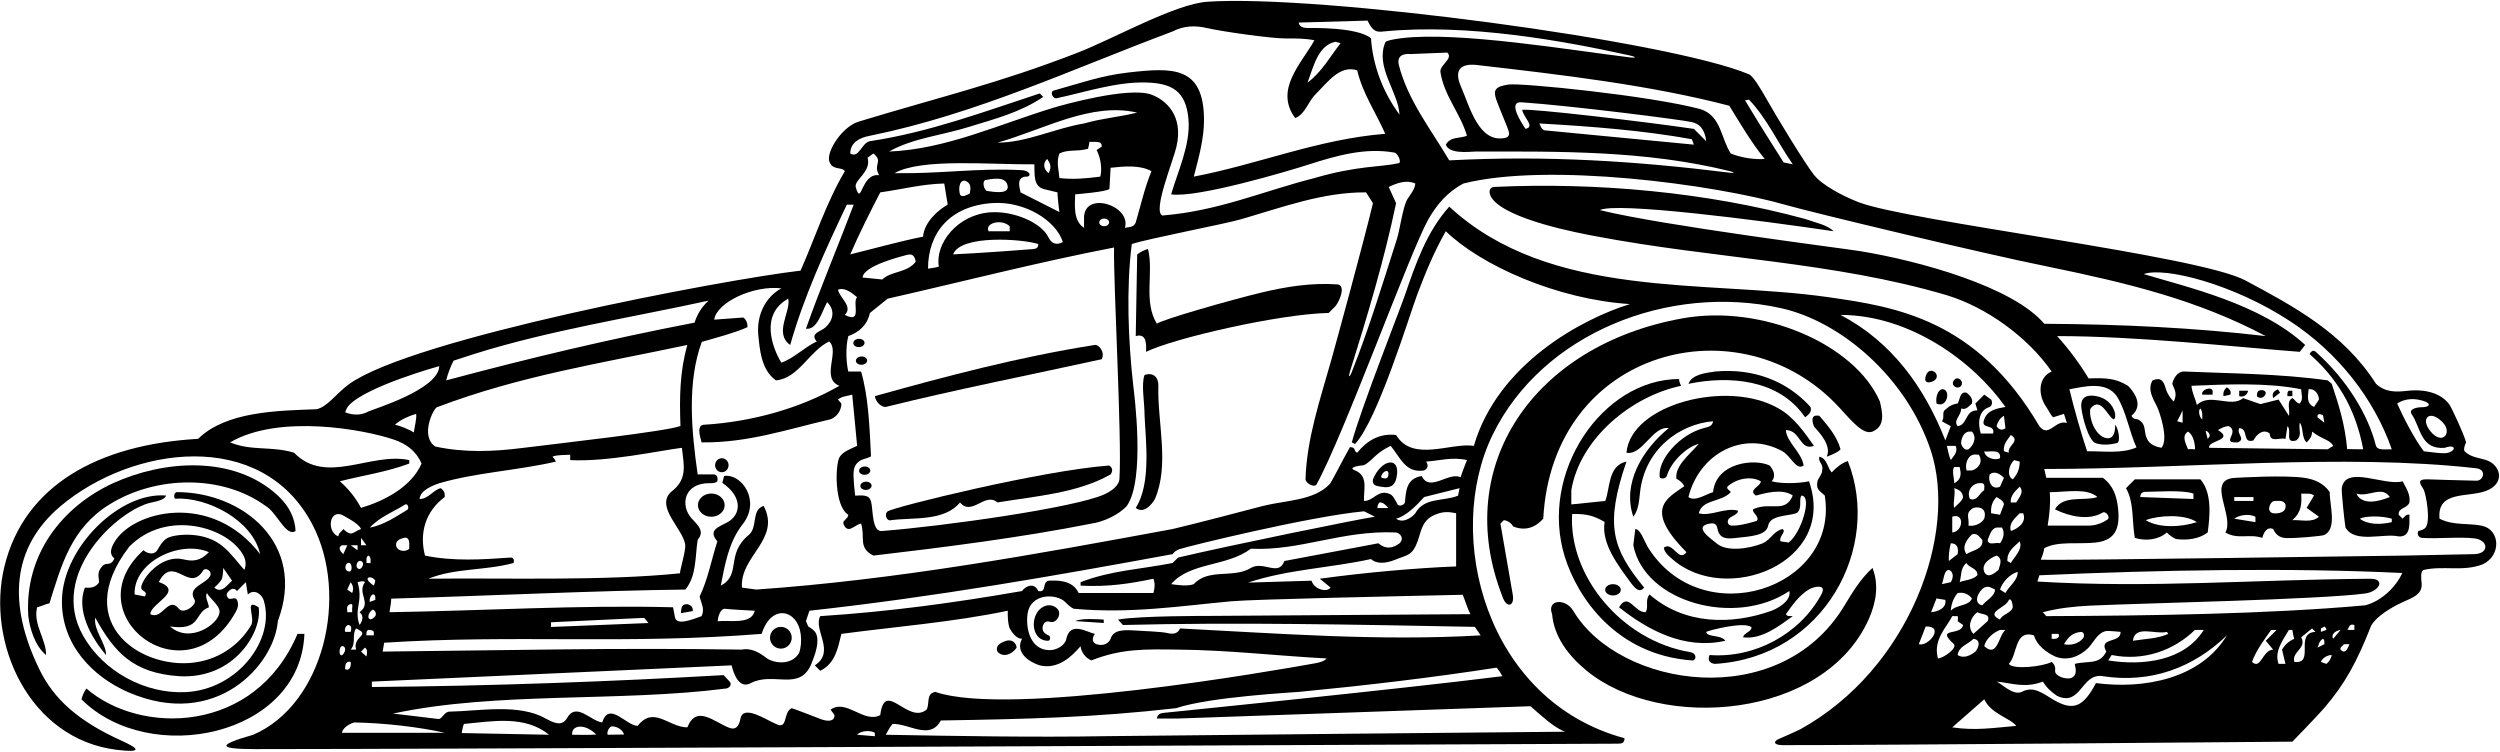 <?xml version="1.0" encoding="UTF-8"?>
<svg xmlns="http://www.w3.org/2000/svg" xmlns:xlink="http://www.w3.org/1999/xlink" width="512pt" height="154pt" viewBox="0 0 512 154" version="1.1">
<g id="surface1">
<path style=" stroke:none;fill-rule:nonzero;fill:rgb(0%,0%,0%);fill-opacity:1;" d="M 508.371 107.691 C 505.629 107.074 502.488 107.699 499.613 106.227 C 499.07 100.375 505.457 101.961 509.176 100.523 C 513.242 98.949 512.105 95.062 508.984 94.164 C 507.539 93.75 505.934 93.598 504.754 92.418 C 504.496 92.062 504.758 91.188 505.059 90.602 C 504.672 89 502.035 83.41 501.637 82.855 C 499.988 80.555 496.742 79.613 492.953 80.047 C 490.684 80.309 488.5 80.359 486.609 78.609 C 479.895 68.082 469.621 62.676 459.871 57.441 C 450.246 52.277 390.793 45.355 380.605 41.395 C 377.508 40.191 373.23 37.973 371.535 35.852 C 369.613 33.449 363.758 23.777 361.996 20.637 C 360.496 17.965 358.992 15.555 358.227 15.23 C 341.848 8.324 270.156 -1.191 247.297 0.355 C 240.582 0.812 228.047 7.961 220.508 10.867 C 204 17.238 192.574 19.82 175.945 24.883 C 172.637 25.801 169.391 30.734 169.797 32.844 C 170.305 35.043 172.418 34.055 173.023 35.062 C 169.191 41.516 166.805 49.043 163.949 55.426 C 147.996 57.285 84.199 69.355 71.41 78.727 C 68.828 80.621 67.113 83.285 64.84 83.809 C 56.875 84.109 46.316 84.23 40.574 89.875 C 20.242 91.016 4.969 99.344 0.906 116.008 C -2.902 131.629 5.957 151.426 24.008 153.574 C 29.066 154.176 28.684 153.406 24.832 151.664 C 16.121 147.715 11.074 143.281 8.047 137.051 C 1.52 123.617 2.41 112.086 12.398 103.664 C 26.973 91.375 53.594 87.508 63.996 107.449 C 71.531 121.895 66.34 144.227 51.863 150.477 C 44.52 152.574 44.438 153.406 52.238 153.418 C 82.609 153.453 330.535 152.293 331.289 152.305 C 332.086 152.316 332.738 152.191 332.691 151.184 C 304.23 143.512 295.613 109.609 305.727 88.973 C 315.883 68.258 341.688 58 364.758 63.113 C 377.047 65.836 390.414 77.262 395.398 92.176 C 401.082 109.191 391.078 137.012 368.676 149.371 C 367.168 150.07 365.695 150.77 364.332 151.324 C 363.234 151.773 363.066 152.598 365.109 152.602 C 381.359 152.641 469.477 151.891 469.477 151.891 C 469.477 151.891 474.582 146.656 475.988 145.016 C 480.246 140.043 482.621 135.727 485.605 128.16 C 486.535 126.414 489.465 124.465 492.297 123.219 C 494.387 122.305 496.137 121.598 495.949 119.449 C 495.848 118.32 495.676 116.961 496.391 116.711 C 500.52 115.805 504.352 117.113 508.383 115.602 C 512.289 113.883 512.082 108.531 508.371 107.691 Z M 500.305 86.543 C 502.289 88.656 500.207 91.293 497.777 88.355 C 495.547 85.648 497.656 83.73 500.305 86.543 Z M 496.691 82.238 C 497.934 82.785 497.523 83.402 495.922 83.402 C 495.02 83.398 493.297 83.75 493.867 84.758 C 495.785 87.477 495.656 92.152 500.723 91.711 C 502.746 90.926 503.207 92.121 501.414 92.715 C 500.559 93.027 497.645 92.559 496.391 92.418 C 494.52 89.965 492.156 85.414 490.945 82.641 C 492.594 81.562 494.609 81.477 496.691 82.238 Z M 469.059 65.812 C 478.809 72.227 486.191 81.598 489.836 92.016 C 487.781 92.062 486.82 92.152 486.559 91.188 C 485.02 85.012 480.609 77.668 474.176 71.98 C 473.695 71.633 473.285 71.996 472.996 72.508 C 478.352 77.234 482.316 83.172 483.988 92.016 L 480.695 91.977 C 480.293 87.238 479.121 83.312 477.539 78.609 L 476.73 77.902 C 466.754 76.492 456.371 76.492 447.398 76.09 C 445.887 75.988 445.082 77.625 444.879 78.609 C 445.484 80.02 445.887 80.727 445.184 82.238 C 445.184 82.238 443.969 81.137 443.512 79.484 C 443.145 78.164 442.637 77.145 440.848 77.902 C 439.773 79.691 440.836 81.48 441.758 83.27 C 442.133 84 444.273 89.898 442.66 91.711 C 441.555 91.512 440.184 91.012 439.738 89.898 C 438.934 88.484 439.75 86.758 437.734 85.852 C 437.328 85.852 436.816 85.766 436.516 85.16 C 439.395 82.789 436.508 79.727 435.809 79.012 C 433.188 77.398 431.172 77.398 427.742 77.5 C 425.93 74.477 423.609 71.352 421.293 68.832 C 437.52 68.832 456.984 70.977 470.988 72.055 L 472.098 70.645 C 462.922 62.176 447.883 58.812 439.031 56.129 C 443.344 54.59 457.48 58.199 469.059 65.812 Z M 449.922 82.941 C 449.617 81.633 448.91 80.422 448.812 79.012 C 455.891 78.719 464.234 78.305 471.289 79.719 C 471.289 80.777 471.793 81.633 470.988 82.641 C 470.383 82.641 469.98 81.832 469.477 81.531 C 468.164 82.238 469.07 83.949 468.77 85.16 C 468.062 84.051 467.359 82.941 466.652 81.832 L 462.918 82.762 L 459.395 81.531 C 456.875 83.648 452.641 80.32 449.922 82.941 Z M 451.027 85.867 C 450.727 85.895 449.984 84.277 450.625 83.648 C 451.129 84.254 451.027 85.16 451.027 85.867 Z M 449.547 92.02 C 449.238 92.02 448.609 91.914 448.105 92.016 C 447.703 90.906 446.695 89.293 448.105 88.387 C 449.113 88.992 449.547 90.707 449.547 92.02 Z M 452.441 89.496 L 452.137 89.898 L 451.734 88.387 C 451.633 87.883 452.945 88.891 452.441 89.496 Z M 454.254 88.082 C 454.961 87.68 455.562 87.277 456.473 87.277 C 458.789 88.586 454.656 90.805 458.285 90.602 C 460 89.898 457.984 88.891 458.59 87.68 C 460.605 87.781 459.094 90.906 461.512 90.199 C 462.016 89.09 463.527 87.68 464.84 88.789 C 464.938 90.805 466.953 89.496 468.062 89.898 L 468.469 87.277 C 469.477 88.184 467.762 90.906 470.281 90.199 C 471.594 89.09 470.684 88.184 470.988 86.57 C 471.793 87.477 471.289 89.594 472.398 90.602 C 473.004 90 473.52 89.395 473.508 88.387 C 475.621 90.051 477.137 90 477.84 91.309 L 476.73 92.016 L 452.441 91.711 C 452.035 90.199 457.684 90.199 454.254 88.082 Z M 473.91 83.344 C 472.195 82.539 472.734 80.906 472.801 79.719 C 474.215 79.516 474.922 80.949 474.918 81.832 Z M 475.754 85.062 L 476.027 86.57 L 474.617 85.461 C 474.484 84.492 475.449 84.859 475.754 85.062 Z M 446.996 84.051 L 446.996 86.57 L 445.887 86.27 C 446.289 85.461 446.695 84.758 446.996 84.051 Z M 437.559 91.625 C 434.496 92.98 430.734 92.367 427.441 92.418 C 426.184 88.695 424.738 83.531 423.812 79.719 C 426.797 79.199 431.316 77.945 433.531 81.168 C 435.449 84.195 436.137 88.66 437.559 91.625 Z M 358.195 20.402 C 361.926 24.332 363.973 29.062 367.164 33.652 L 365.281 33.262 C 362.836 29.414 359.859 24.688 357.387 20.547 Z M 361.418 32.543 C 359.703 32.742 356.578 32.34 354.465 31.434 C 352.445 28.41 352.547 23.773 348.312 22.363 C 337.73 19.539 311.422 16.941 308.957 17.312 C 306.324 17.707 305.73 18.344 306.441 20.414 C 307.027 22.121 308.938 26.445 309.047 27.133 C 309.121 27.594 308.965 28.008 308.398 28.207 C 302.875 29.531 300.984 21.812 299.195 17.699 C 297.738 14.352 299.113 13.012 302.246 13.289 C 319.789 15.305 337.93 17.422 354.16 21.656 C 356.445 25.387 358.898 29.52 361.418 32.543 Z M 284.406 38.289 C 286.121 37.48 288.035 36.777 289.852 37.582 C 289.785 38.773 288.828 39.809 288.211 40.832 C 287.32 42.305 286.68 47.086 286.094 48.926 C 283.23 57.895 280.254 67.637 276.836 76.211 C 276.359 77.406 276.098 77.293 276.477 76.082 C 280.016 64.773 283.461 53.359 285.918 41.613 Z M 286.492 13.348 C 285.805 10.656 288.844 11.07 288.844 11.07 L 296.402 10.77 C 297.715 11.98 294.848 13.312 294.992 14.699 C 295.695 19.539 299.121 23.27 300.434 27.805 C 298.922 28.41 297.105 27.906 296.102 29.621 C 296.77 31.512 300.434 31.133 302.246 31.031 C 319.133 31.031 337.023 30.758 354.352 35.074 C 355.23 35.297 355.305 35.5 354.27 35.371 C 335.23 33.008 316.879 31.793 296.805 32.844 C 293.074 26.527 288.34 20.574 286.492 13.348 Z M 311.734 22.5 C 312.105 24.211 314.445 25.914 312.43 26.395 C 311.621 25.184 308.672 20.75 311.621 20.949 C 321.902 21.656 344.59 24.547 346.48 25.004 C 347.164 25.168 347.801 25.461 348.312 25.992 C 349.008 26.875 349.32 27.805 349.422 28.914 L 346.902 26.395 C 336.621 24.883 313.309 22.152 311.734 22.5 Z M 346.902 29.621 L 316.359 26.695 C 315.656 26.496 315.555 25.891 315.254 25.285 C 325.938 25.891 336.422 26.695 346.5 28.512 Z M 280.07 4.219 C 280.934 5.875 281.461 6.75 283.398 6.438 C 300.516 4.77 320.18 8.344 333.891 11.383 C 335.121 11.652 335.109 11.914 333.879 11.766 C 321.883 10.305 298.648 6.387 287.051 7.82 C 285.145 8.055 283.836 8.355 283.715 8.652 C 281.586 13.797 286.336 18.68 286.625 23.473 C 283.398 19.137 281.18 13.691 280.777 7.848 C 278.055 5.527 268.676 5.734 267.723 5.73 C 266.887 5.727 266.148 5.516 265.961 4.621 Z M 274.547 8.852 C 272.633 11.27 270.598 14.902 267.773 16.918 C 268.984 13.793 269.891 9.258 273.52 8.551 Z M 178.164 27.805 C 199.938 23.371 219.691 14.098 240.156 6.438 C 242.434 5.262 244.75 5.172 247.234 5.754 C 250.289 6.469 260.449 7.895 263.258 7.875 C 265.402 7.863 267.488 7.879 269.188 8.25 C 266.566 12.988 260.922 18.328 265.254 24.176 C 267.371 23.371 267.809 20.84 269.59 19.137 C 272.008 16.719 274.426 13.289 277.953 14.398 C 279.062 19.137 281.785 23.066 283.699 27.402 C 269.891 28.512 257.695 33.652 244.488 36.172 C 245.434 32.52 246.617 28.391 246.582 24.434 C 246.488 13.523 240.211 13.797 230.969 14.863 C 225.609 15.48 221.543 16.938 215.746 18.562 C 215.023 18.832 215.57 20.137 216.266 20.145 C 222.09 18.934 228.59 16.703 234.793 16.898 C 239.859 17.055 242.898 18.512 243.398 24.426 C 243.844 29.648 241.199 35.121 239.852 39.801 C 245.094 40.605 263.75 35.07 267.984 33.707 C 273.844 31.824 279.629 30.199 285.57 31.25 C 286.262 31.371 287.125 33.277 286.445 33.426 C 282.586 34.266 277.98 33.895 269.188 36.473 C 258.805 39.094 249.531 43.227 238.039 44.137 C 236.047 43.238 240.195 33.152 240.914 30.148 C 242.477 23.637 238.711 20.445 235.805 19.379 C 231.172 17.684 217.629 21.492 215.805 22.047 C 204.566 25.465 193.629 30.598 182.094 31.031 C 186.832 28.309 192.98 27.703 198.426 25.992 C 203.664 24.379 209.109 22.969 213.645 19.844 L 212.941 19.137 C 201.551 22.867 190.262 27.098 178.164 28.914 C 176.449 29.215 175.945 32.543 174.133 31.434 C 174.133 29.215 176.023 28.188 178.164 27.805 Z M 222.012 44.539 L 222.012 46.656 C 219.598 45.164 220.211 41.402 220.195 39.801 C 220.195 39.801 226.703 39.293 227.211 38.688 L 227.453 34.355 C 230.27 34.051 233.504 33.754 235.82 35.062 C 234.41 38.488 233.703 41.816 232.598 45.547 C 232.191 46.656 231.059 46.477 230.379 46.656 C 231.73 42.059 222.09 39.039 222.012 44.539 Z M 176.348 76.09 L 173.73 76.09 C 173.309 74.301 173.133 71.238 173.73 68.832 C 176.109 68 177.66 66.41 178.164 64.094 L 181.793 61.168 C 197.316 57.641 212.535 53.711 228.16 50.688 C 227.996 57.676 229.773 89.695 229.27 97.859 C 229.309 99.414 227.652 100.562 226.23 101.215 C 220.172 104.008 192.969 107.793 180.684 108.746 C 178.648 109.039 178.801 104.848 178.473 103.09 C 178.195 101.617 177.578 101.328 175.148 101.512 C 175.148 101.512 174.641 97.734 174.852 96.34 C 174.98 95.504 175.367 94.762 176.348 94.23 C 177.16 93.902 177.773 93.812 178.383 93.465 C 178.082 87.414 177.859 81.23 176.348 76.09 Z M 171.613 59.355 C 172.922 58.75 174.434 59.961 175.543 60.867 C 174.434 61.875 176.754 66.41 173.023 64.496 C 174.738 62.781 172.016 61.07 171.613 59.355 Z M 177.684 32.301 L 178.871 31.434 C 180.984 33.148 178.715 33.594 180.047 35.887 C 176.285 35.363 176.461 42.539 175.242 38.289 C 174.973 36.762 178.484 35.211 177.684 32.301 Z M 180.281 39.398 C 184.613 38.793 188.848 37.684 193.383 37.582 L 194.09 41.918 C 192.297 42.887 189.254 45.445 189.051 48.469 C 184.414 49.375 178.668 50.988 174.133 52.098 C 175.934 47.875 178.473 42.887 180.281 39.398 Z M 225.34 36.172 C 222.215 36.574 219.895 36.777 216.973 36.473 C 216.883 35.102 216.266 33.148 216.973 31.434 C 218.785 30.527 220.449 31.125 222.836 30.465 C 222.922 30.027 223.098 29.465 223.098 29.062 C 224.91 29.062 225.641 28.914 225.641 30.023 L 224.586 30.727 C 225.492 32.438 225.723 34.75 225.34 36.172 Z M 212.637 49.98 C 212.68 50.73 212.227 50.938 211.621 51.008 C 210.844 51.09 199.938 51.895 195.199 52.098 C 196.711 48 209.508 48.938 212.637 49.98 Z M 206.789 46.352 L 206.789 47.359 L 202.457 47.359 C 201.66 45.609 205.211 44.77 206.789 46.352 Z M 202.883 43.48 C 196.102 43.91 191.449 49.887 192.277 54.617 C 191.598 54.789 190.863 54.922 190.059 55.02 C 190.059 47.695 194.527 42.152 203.312 41.586 C 209.801 41.164 216.254 45.105 217.676 49.578 C 216.27 50.324 215.301 49.805 214.723 48.605 C 213.266 45.59 207.66 43.176 202.883 43.48 Z M 197.723 37.027 C 198.859 37.551 198.859 38.34 198.598 39.652 C 197.809 40 196.934 40.527 196.609 39.801 C 196.32 38.949 196.32 36.762 197.723 37.027 Z M 201.75 36.879 C 203.059 36.676 206.211 35.887 206.387 38.289 C 206.383 39.824 203.496 39.301 202.055 39.094 C 201.484 38.688 201.133 37.289 201.75 36.879 Z M 222.012 25.285 C 215.965 26.293 210.219 29.215 204.27 29.215 C 213.645 26.594 223.422 20.852 232.898 23.066 C 229.168 23.977 225.941 24.176 222.012 25.285 Z M 214.754 35.465 C 213.82 34.75 213.445 33.551 214.453 32.543 C 215.059 33.449 215.461 34.156 214.754 35.465 Z M 211.832 33.652 C 211.934 35.566 211.547 37.988 213.645 38.691 L 216.566 39.398 C 216.566 40.102 216.871 43.027 216.973 43.43 L 209.008 39.398 C 208.746 38.164 208.203 36.371 210.016 36.172 C 211.324 36.324 211.195 34.883 209.008 34.84 C 200.145 34.383 192.559 35.625 183.203 35.465 C 188.668 32.332 202.961 33.754 211.832 33.652 Z M 187.539 53.609 C 185.723 55.93 182.496 55.488 180.684 57.238 L 176.652 56.836 C 176.855 54.414 184.5 52.543 185.688 52.215 C 186.602 51.965 187.316 52.117 187.539 53.609 Z M 225.125 45.547 C 225.125 45.113 225.578 44.766 226.141 44.766 C 226.699 44.766 227.152 45.113 227.152 45.547 C 227.152 45.977 226.699 46.328 226.141 46.328 C 225.578 46.328 225.125 45.977 225.125 45.547 Z M 161.836 70.645 C 164.656 60.664 168.992 51.289 173.426 41.918 L 174.84 41.918 C 171.383 51.027 168.086 58.75 165.059 67.32 C 167.379 67.621 168.285 63.891 169.395 61.875 C 171.211 63.691 170.504 65.707 169.094 67.016 C 168.148 67.914 165.766 68.227 167.277 69.941 C 164.91 70.977 162.641 73.367 160.02 74.273 C 158.172 71.238 155.586 64.395 161.43 61.168 C 162.035 63.789 158.406 68.227 161.836 70.645 Z M 92.898 73.863 L 97.223 72.461 C 112.645 67.621 129.477 65 145.102 61.574 C 143.648 62.926 142.773 64.414 142.246 66.074 C 124.508 69.504 108.309 73.367 91.375 77.902 C 91.672 76.664 92.293 74.973 92.898 73.863 Z M 104.48 114.191 C 98.836 114.594 92.887 114.996 87.039 113.785 C 85.832 109.152 87.141 104.715 91.074 101.793 C 91.172 101.086 90.973 100.48 90.266 99.977 C 88.652 100.383 87.746 102.195 85.934 102.195 C 86.031 100.48 88.453 99.473 89.965 98.969 C 97.523 96.754 106.094 96.348 113.855 94.535 C 113.637 94.074 113.449 93.828 113.148 93.527 C 114.07 93.113 115.668 93.223 116.777 93.125 L 116.777 94.23 C 124.438 94.637 135.336 92.238 139.656 91.711 C 140.062 95.441 140.875 98.191 137.348 100.812 C 134.277 103.898 139.82 108.238 140.332 111.527 C 140.504 112.621 139.254 116.711 139.254 117.414 C 123.531 119.027 103.168 118.324 87.746 118.523 C 93.191 116.309 99.238 116.91 105.184 115.301 C 105.387 114.695 105.148 114.113 104.48 114.191 Z M 139.359 87.25 C 136.438 88.359 114.168 90.844 106.969 91.746 C 101.098 92.48 95.246 92.762 89.137 91.449 C 86.012 89.332 88.699 83.75 89.484 83.402 C 106.52 76.949 122.723 74.477 140.766 70.645 C 139.184 76.227 139.156 81.504 139.359 87.25 Z M 71.512 82.961 C 75.234 79.047 89.965 74.98 89.965 74.98 C 89.836 79.812 76.316 83.816 75.441 84.281 C 73.918 85.098 72.336 85.062 70.711 84.453 C 70.863 83.824 71.145 83.344 71.512 82.961 Z M 84.762 88.562 C 83.711 87.949 82.203 87.277 80.891 86.973 C 82.047 85.938 83.621 85.238 85.227 84.758 C 85.371 85.852 84.859 87.453 84.762 88.562 Z M 60.227 92.719 C 55.691 91.309 51.457 92.418 47.125 90.602 C 57.152 84.73 74.617 87.965 80.656 90.027 C 83.043 90.844 85.129 92.188 86.336 94.938 C 84.219 99.777 78.676 102.598 73.938 104.012 C 72.727 101.793 71.418 100.18 69.602 98.566 C 74.34 97.355 79.281 96.652 83.816 94.938 L 83.816 94.23 C 75.953 92.52 66.781 99.473 60.227 92.719 Z M 155.988 129.816 C 158.008 123.414 163.445 124.934 163.996 129.945 C 164.145 131.305 164.062 132.574 163.648 133.746 C 162.137 136.266 158.785 135.902 157.098 134.855 C 155.586 133.645 153.77 132.637 151.957 133.039 C 125.848 132.637 104.184 133.188 78.371 133.445 C 78.473 132.84 78.547 132.312 78.676 131.629 C 105.387 129.914 128.27 132.031 155.988 129.816 Z M 112.844 127.441 L 131.922 126.539 L 132.805 127.598 L 112.848 128.402 Z M 146.973 127.238 C 147.074 126.332 147.422 124.875 148.328 124.672 C 150.445 124.875 152.66 124.965 154.578 125.078 C 153.883 128.027 149.391 126.934 146.973 127.238 Z M 75.75 108.043 C 77.668 105.926 80.59 104.816 83.008 103.305 C 83.621 103.09 83.797 104.227 83.41 104.414 C 81.348 105.625 78.676 107.539 75.75 108.043 Z M 72.93 133.039 L 71.82 133.039 C 72.992 131.699 72.023 129.914 72.93 128.707 C 76.156 130.117 72.117 130.301 72.93 133.039 Z M 75.449 113.785 C 76.055 114.09 75.879 114.832 75.879 115.34 L 75.047 115.301 C 75.148 114.797 74.844 114.09 75.449 113.785 Z M 76.559 119.938 C 73.824 118.094 76.227 117.742 76.859 118.93 C 76.754 119.406 76.664 119.758 76.559 119.938 Z M 76.859 122.859 L 75.75 123.262 C 75.551 122.656 76.055 121.594 76.559 121.75 C 76.961 121.953 76.859 122.555 76.859 122.859 Z M 73.938 111.672 L 73.938 110.156 L 75.047 111.672 Z M 73.633 125.379 C 74.961 126.406 73.633 128 73.633 128 C 72.426 124.574 74.441 123.363 73.23 119.23 C 73.23 119.23 74.543 118.828 74.742 119.23 C 73.035 121.551 76.254 123.465 73.633 125.379 Z M 73.559 116.535 C 72.559 116.312 73.094 114.613 73.938 114.895 C 74.875 115.297 74.027 116.637 73.559 116.535 Z M 73.23 112.68 L 71.82 111.672 L 73.23 111.672 Z M 72.121 125.379 L 71.113 125.379 C 71.176 125.125 71.043 124.75 71.082 124.434 C 71.176 123.727 72.289 123.402 72.16 124.09 C 72.105 124.371 72.117 124.965 72.121 125.379 Z M 72.121 121.449 L 71.113 120.742 L 71.82 119.23 C 72.223 119.836 72.527 120.441 72.121 121.449 Z M 71.594 117.043 C 70.41 117.059 70.578 115.359 71.371 115.273 C 72.145 115.191 72.219 117.035 71.594 117.043 Z M 70.309 113.484 C 69.93 113.105 68.996 112.277 70.008 111.672 L 71.113 111.672 C 70.891 112.277 70.609 112.781 70.309 113.484 Z M 71.418 128 C 72.121 128.203 71.941 128.902 71.82 129.41 L 70.711 129.41 C 70.41 128.805 70.977 127.895 71.418 128 Z M 71.82 135.559 C 71.922 136.266 71.719 137.477 70.711 137.07 C 70.609 136.367 70.812 135.258 71.82 135.559 Z M 74.742 132.637 C 75.348 133.039 75.18 133.801 75.047 134.453 L 73.938 133.445 Z M 75.047 130.117 C 75.047 129.816 74.945 129.211 75.449 129.008 C 75.75 129.008 76.355 129.008 76.559 129.41 L 76.559 130.117 Z M 75.449 126.488 C 75.398 126.102 75.555 125.336 76.359 124.832 C 76.965 125.133 77.102 125.75 76.859 126.184 C 76.559 126.488 75.852 127.293 75.449 126.488 Z M 82.707 110.156 C 83.41 109.957 83.797 110.438 83.816 111.266 L 83.816 112.375 C 83.008 113.184 81.434 112.801 81.195 111.973 C 80.789 110.762 81.961 110.352 82.707 110.156 Z M 70.008 105.422 C 70.711 105.824 73.535 107.234 73.938 108.344 C 72.223 108.949 72.074 110.043 70.309 108.344 C 70.008 108.848 69.301 109.152 69.301 109.855 C 66.883 108.949 67.387 104.414 70.008 105.422 Z M 69.656 132.746 C 69.906 131.891 71.016 132.422 70.609 133.414 C 70.023 134.844 69.238 134.164 69.656 132.746 Z M 70.008 150.074 C 70.234 149.023 71.52 148.262 72.527 147.957 C 78.875 148.059 86.074 148.938 91.074 150.074 Z M 94.562 150.129 C 94.562 150.129 94.734 148.938 95.004 148.262 C 100.859 147.711 107.504 146.445 112.441 150.477 Z M 117.18 150.477 C 116.977 148.461 119.789 148.078 122.121 150.438 C 121.07 150.527 118.711 150.512 117.18 150.477 Z M 124.438 150.477 C 124.234 149.875 124.789 148.77 125.359 148.762 C 126.32 148.762 127.461 149.375 127.809 150.426 Z M 179.172 150.781 L 175.543 150.477 C 176.246 149.672 178.164 149.469 179.172 150.074 Z M 180.281 146.445 C 176.953 148.262 173.324 143.02 170.102 145.336 L 170.906 146.445 C 170.945 147.977 169.168 147.68 168.098 147.277 C 167.023 146.875 163.145 145.336 162.137 145.035 C 160.32 145.844 161.43 149.57 158.91 148.262 C 156.945 147.449 152.223 144.211 151.652 147.152 C 151.32 148.906 150.586 149.531 149.328 149.043 C 146.223 147.852 142.633 144.258 140.766 148.965 C 136.938 148.965 133.914 144.43 130.586 148.664 C 128.168 148.562 124.738 143.523 123.328 147.957 C 120.91 147.656 117.984 143.625 116.07 147.152 C 114.945 149.023 112.945 147.758 111.738 147.152 C 106.293 144.027 98.027 145.641 92.082 145.742 C 90.797 145.789 90.602 147.473 89.582 147.227 C 89.371 147.176 80.488 146.145 80.488 146.145 C 101.648 141.59 126.855 143.824 148.73 141.004 C 149.422 140.887 149.945 140.188 149.438 139.594 L 148.195 138.262 C 125.516 139.574 100.648 140.5 76.156 140.699 L 76.156 139.594 C 89.66 138.988 149.84 136.266 149.84 136.266 C 150.242 138.082 151.453 141.203 153.77 139.895 C 158.434 137.477 163.75 141.707 166.168 135.965 C 166.977 133.949 167.902 131.402 167.098 129.688 C 166.695 128.98 166.129 128.691 165.523 128.289 L 165.059 127.195 L 165.766 125.078 C 191.469 122.254 216.062 117.918 240.156 113.484 C 240.508 112.98 240.977 112.68 241.504 112.484 C 243.098 111.91 268.422 105.715 279.367 104.715 L 281.586 105.824 C 278.57 106.238 251.973 111.664 241.266 114.191 L 240.156 115.301 C 233.504 116.609 227.555 116.812 221.305 119.23 L 221.305 119.938 C 226.859 120.238 231.488 119.531 236.223 118.523 C 236.57 119.449 236.527 120.34 236.223 121.449 L 220.902 121.449 C 219.691 118.727 216.359 118.84 214.754 118.93 C 213.344 119.23 214.453 121.449 212.637 121.043 C 211.832 119.23 210.059 119.977 209.312 121.043 C 195.398 123.465 182.094 125.277 167.984 126.184 C 166.484 128.988 171.211 133.445 166.875 136.266 L 167.984 137.375 C 171.109 135.863 171.613 132.637 172.316 129.816 C 182.902 128.402 195.398 127.395 206.387 125.078 C 206.387 126.387 206.383 127.59 206.789 128.707 C 207.297 129.613 208.203 130.824 209.312 130.824 C 207.801 133.645 210.848 135.637 212.941 136.266 C 216.668 137.172 219.492 134.453 221.305 132.336 C 221.406 133.543 222.312 134.754 223.523 135.258 C 229.57 132.84 234.41 132.938 241.266 133.039 C 251.648 133.141 260.719 134.25 271.707 134.855 C 271.18 135.438 270.215 135.684 269.203 135.867 C 260.91 137.352 206.633 146.914 191.57 141.707 C 189.555 142.012 190.461 144.23 189.758 145.336 C 185.926 148.461 181.188 138.988 180.281 146.445 Z M 292.066 94.535 C 294.891 94.332 297.512 93.527 300.434 94.23 C 300.125 95.008 299.484 96.613 299.133 97.75 C 296.715 96.539 292.785 100.914 291.172 97.488 C 288.148 97.992 287.934 100.281 287.734 102.902 C 287.43 103.605 286.445 103.699 286.223 103.305 C 285.66 102.301 285.309 101.34 284.406 101.086 C 282.188 100.281 281.281 102.598 279.367 102.598 C 279.164 100.48 280.375 97.559 277.551 96.348 C 275.859 95.738 278.336 95.363 279.191 95.289 C 279.574 95.258 280.352 94.66 281.66 93.398 C 282.582 92.512 283.742 91.844 284.809 91.309 C 286.824 93.727 287.836 96.953 291.664 96.348 C 292.473 95.945 292.57 95.238 292.066 94.535 Z M 272.512 120.34 C 271.746 121.375 269.176 120.754 268.598 118.926 L 255.605 119.316 C 263.641 116.609 272.613 116.309 280.777 114.492 C 281.965 115.605 283.969 115.352 285.668 114.66 C 288.312 113.582 289.25 113.836 290.355 110.777 C 291.062 108.812 291.211 106.516 293.883 105.422 C 295.633 104.664 296.859 104.84 298.215 105.117 L 298.215 116.004 C 290.051 116.309 278.965 117.316 270.297 118.523 Z M 285.918 109.051 C 286.797 109.215 287.633 110.258 286.625 111.266 C 285.309 112.277 283.801 112.578 282.289 111.266 L 263.035 114.895 C 261.855 118.152 258.805 114.797 256.184 116.309 C 252.656 118.523 247.516 116.309 244.488 119.633 C 243.18 120.137 241.121 119.801 239.852 119.633 C 243.684 115.098 251.242 116.105 256.184 112.375 C 266.262 112.879 274.832 108.547 285.918 109.051 Z M 282.508 102.914 C 283.215 102.812 283.844 103.445 284.348 104.051 L 282.129 104.051 C 282.027 103.648 282.309 103.113 282.508 102.914 Z M 289.852 105.117 C 289.336 105.801 287.43 107.336 285.918 106.227 C 287.934 105.723 290.152 103.504 291.664 101.793 L 298.922 99.977 L 298.609 101.512 C 295.688 102.723 291.664 101.793 289.852 105.117 Z M 307.691 138.484 C 285.113 141.305 239.059 145.906 238.266 146 C 237.613 146.082 237.066 146.289 236.93 147.152 L 241.266 147.152 L 313.438 144.633 C 315.555 146.445 318.109 148.949 320.527 149.855 C 320.527 149.855 231.535 150.68 226.902 150.762 C 211.754 151.031 195.184 150.73 181.391 150.477 C 181.793 149.773 182.277 148.852 182.801 148.262 C 186.227 148.16 190.461 151.688 192.68 147.555 C 210.824 147.254 223.926 146.949 240.859 145.035 C 247.715 142.719 264.715 141.828 266.281 141.676 C 279.441 140.41 293.199 138.801 306.527 136.73 C 307.051 137.344 307.402 138 307.691 138.484 Z M 302.047 128.383 C 302.395 128.91 302.832 129.52 303.246 130.125 C 282.383 131.336 261.625 129.715 241.668 128.707 C 241.164 129.93 240.051 129.895 238.93 129.617 C 238.023 129.391 233.949 129.211 232.547 129.129 C 230.227 128.992 228.012 128.914 227.453 130.824 C 227.051 131.73 226.07 132.402 224.531 131.93 C 223.098 131.262 224.23 129.816 224.23 129.816 C 222.484 129.426 219.188 127.195 218.383 130.824 C 218.164 132.164 216.379 133.188 214.875 133.152 C 211.051 133.055 210.086 128.871 210.414 125.926 C 210.93 121.352 216.406 121.555 218.133 123.273 C 218.691 123.828 219.246 124.383 219.895 124.672 C 231.445 125.723 241.781 124.102 252.148 123.145 C 256.711 122.723 287.672 122.074 299.57 121.812 C 300.184 123.301 300.445 124.438 301.141 125.781 L 247.422 126.141 C 247.422 126.141 233.16 126.102 228.969 126.891 L 229.977 128 C 253.262 127.395 278.395 127.938 302.047 128.383 Z M 296.805 42.32 C 292.184 47.477 289.969 53.922 287.758 60.355 C 286.641 63.609 278.762 83.547 276.848 90.602 L 277.52 90.926 C 282.156 85.984 288.676 64.512 290.242 60.344 C 291.91 55.914 293.711 51.516 296.102 47.359 C 303.289 54.332 318.812 61.312 333.797 62.277 C 323.992 65.305 306.727 74.551 301.844 91.309 C 297.008 90.602 289.348 94.734 285.918 89.09 C 282.594 88.688 279.973 90.199 277.953 92.719 C 277.148 92.418 277.781 91.578 276.473 91.578 C 274.961 94.199 272.773 98.656 272.316 99.145 C 269.109 102.547 263.289 102.461 258.703 103.605 C 252.555 105.219 245.672 107.027 240.156 108.344 C 211.832 113.586 183.707 118.727 154.879 120.742 L 151.957 120.34 C 151.453 113.887 160.02 110.461 156.391 103.605 C 153.871 104.414 155.18 107.84 153.469 109.453 C 148.461 113.5 151.957 117.617 147.621 119.938 C 148.414 115.891 149.18 111.062 152.105 107.352 C 155.926 102.504 151.781 96.871 148.285 97.488 L 147.934 98.887 C 152.223 101.836 151.711 105.449 149.027 106.93 C 147.172 107.953 144.914 108.539 146.914 110.863 C 145.707 114.594 145 118.625 143.285 122.152 C 143.59 123.566 144.395 124.672 143.691 126.184 C 141.977 126.789 138.66 128.199 138.246 126.488 L 137.844 124.371 C 118.793 123.867 99.137 125.078 79.781 125.379 C 79.859 124.527 80.121 123.562 80.121 122.602 C 98.672 122.074 122.559 120.938 140.363 120.742 C 142.684 117.918 142.336 114.027 142.883 110.562 C 144.414 108.75 142.887 107.543 141.633 106.152 C 139.262 103.527 140.027 98.859 145.398 98.957 C 145.969 98.969 146.539 98.941 146.914 98.566 C 147.059 97.84 146.883 97.227 146.211 97.156 L 142.883 97.156 C 141.574 88.082 140.711 78.176 143.734 70.012 C 146.797 69.137 150.473 68.176 153.062 67.016 C 153.164 66.309 152.828 65.43 152.223 65.027 L 146.273 65.465 C 146.758 61.891 154.41 58.371 160.02 59.055 C 156.691 60.867 154.98 64.598 155.281 68.426 C 155.586 71.551 155.887 75.785 158.91 77.902 C 163.547 77.5 165.766 71.855 169.797 69.941 C 172.117 71.855 167.984 77.5 171.914 79.012 C 163.852 83.648 153.973 86.371 144.395 86.973 C 142.508 86.902 143.383 89.438 143.691 90.602 C 153.164 90.703 161.027 87.98 170.102 85.867 C 171.41 85.363 172.316 84.051 172.316 82.641 L 171.613 81.832 C 172.418 81.129 173.527 81.129 174.535 80.824 L 175.543 91.309 C 174.383 91.887 172.684 92.398 171.941 93.625 C 171.051 95.102 170.801 103.609 173.73 105.422 C 173.73 106.227 172.523 106.59 172.723 107.234 C 173.629 109.656 175.141 107.336 176.348 107.234 C 177.258 109.957 175.645 112.176 178.871 113.785 C 193.484 112.074 209.312 110.059 223.523 107.234 C 225.742 106.934 229.047 105.539 230.781 103.605 C 234.613 98.164 232.25 80.359 232.098 79.016 C 231.039 69.719 230.645 58.965 231.789 49.98 C 235.258 48.84 250.664 45.918 254.184 44.898 C 262.688 42.43 271 39.324 279.77 39.398 L 281.18 41.613 C 279.367 49.273 273.379 71.148 272.656 73.699 C 270.312 82.012 267.602 89.91 267.371 98.164 C 267.461 99.062 269.121 99.852 269.59 99.273 C 275.172 89.238 288.797 51.547 292.469 45.027 C 294.199 41.953 296.461 39.266 299.727 37.582 C 316.863 33.227 350.965 37.699 366 42.047 C 370.738 43.414 406.402 52.004 419.477 54.617 C 436.109 58.043 450.121 61.473 464.031 68.832 C 449.316 67.117 434.598 66.41 418.672 66.309 C 412.223 58.715 393.199 53.449 381.051 51.449 C 377.289 50.832 340.754 46.25 327.648 43.027 C 331 41.332 359.906 45.043 375.531 47.359 C 374.219 46.051 371.848 45.602 369.684 44.84 C 349.727 39.398 327.145 37.281 305.879 38.289 C 304.734 38.512 304.996 39.738 305.473 40.508 C 308.496 45.043 324 47.848 326.703 48.363 C 351.297 53.043 375.371 53.562 398.715 60.465 C 406.98 62.984 415.348 69.133 420.184 76.09 C 417.363 77.297 417.363 80.926 419.074 83.344 C 419.578 84.051 419.883 84.887 420.484 85.461 L 422.703 84.758 C 422.906 85.363 423.121 86.027 423.297 86.637 C 420.977 85.832 419.578 89.797 417.664 87.277 C 404.762 65.34 388.242 62.836 374.406 60.855 C 349.184 57.246 317.539 61.469 296.805 42.32 Z M 420.891 134.453 C 423.41 135.461 425.93 134.453 427.742 132.637 C 428.766 131.527 429.621 129.578 431.27 129.254 C 431.832 129.145 434.297 129.41 434.297 129.41 C 434.398 131.832 429.66 130.418 431.371 133.445 C 429.961 136.266 427.543 135.258 424.922 135.965 C 424.922 136.566 425.727 138.18 424.113 138.887 C 422.703 139.188 420.758 138.305 420.891 137.375 C 420.988 136.668 420.789 136.062 420.184 135.559 C 418.27 136.566 412.223 137.172 411.414 135.965 C 413.23 134.047 412.523 128.906 416.555 130.117 C 417.16 132.234 419.141 133.625 420.891 134.453 Z M 420.184 130.824 L 420.184 129.816 L 421.594 129.816 C 421.996 130.824 420.789 130.922 420.184 130.824 Z M 422.703 131.93 C 423.609 130.418 424.52 129.512 426.332 129.41 C 426.836 129.613 426.883 130.125 426.734 130.52 C 425.828 131.93 423.914 132.234 422.703 131.93 Z M 449.516 129.008 L 451.332 129.008 C 447.301 135.461 438.73 136.367 431.777 135.258 C 432.004 134.805 432.281 134.453 432.48 134.148 C 438.934 135.461 445.184 133.242 449.516 129.008 Z M 436.816 131.227 C 437.219 127.898 441.453 130.016 443.77 129.41 L 444.074 129.816 C 441.855 130.824 439.336 130.824 436.816 131.227 Z M 404.156 129.816 C 402.848 128.504 403.551 126.387 404.965 125.379 C 405.668 125.883 407.785 125.582 407.078 127.195 Z M 404.559 133.445 C 403.551 134.25 402.141 134.957 400.93 134.148 C 401.133 132.336 403.148 131.93 404.156 130.824 C 405.77 131.023 405.266 132.637 404.559 133.445 Z M 399.82 109.051 L 399.82 105.824 C 402.344 104.918 402.141 108.848 399.82 109.051 Z M 400.93 113.484 L 399.117 114.895 C 399.059 113.676 399.219 112.477 399.52 111.266 C 400.828 111.266 401.133 112.176 400.93 113.484 Z M 402.746 115.301 C 403.148 116.309 405.062 116.309 404.965 117.82 C 403.953 118.828 402.141 118.828 401.336 119.23 C 401.738 117.918 401.434 116.309 402.746 115.301 Z M 404.156 104.012 C 405.871 103.605 406.879 104.516 406.375 106.227 C 405.668 107.438 404.055 107.84 403.148 107.637 C 403.352 105.926 402.344 105.117 404.156 104.012 Z M 403.855 109.453 C 404.863 109.051 405.367 109.957 405.973 110.562 C 406.273 112.578 403.855 112.68 402.746 113.484 C 401.637 111.973 402.906 110.352 403.855 109.453 Z M 406.375 120.34 C 407.281 119.887 407.887 120.441 408.594 120.742 C 408.492 122.152 406.879 122.859 405.973 123.969 C 403.953 123.566 405.164 121.043 406.375 120.34 Z M 406.375 117.113 C 405.668 115.398 407.785 114.191 408.895 113.785 C 410.305 114.391 409.5 115.902 409.297 116.711 C 408.594 117.316 407.078 118.625 406.375 117.113 Z M 409.602 99.676 C 407.887 100.48 407.078 98.465 407.484 97.156 C 408.492 96.348 409.602 97.055 410.406 97.859 Z M 410.406 103.305 L 409.602 105.422 L 407.785 105.117 C 407.684 103.809 407.988 102.699 408.895 101.793 C 409.5 102.195 410.305 102.496 410.406 103.305 Z M 408.895 108.043 L 410.004 108.043 C 410.711 109.152 410.203 110.461 409.602 111.266 C 408.793 110.965 407.18 111.871 407.078 110.562 C 407.484 109.656 407.785 108.242 408.895 108.043 Z M 413.23 117.113 C 413.23 118.93 411.516 119.938 410.711 121.449 L 409.602 120.742 C 410.105 119.129 411.719 117.516 413.23 117.113 Z M 411.816 115.301 L 411.113 114.895 C 411.012 112.879 412.523 111.973 413.633 110.863 C 414.34 112.477 412.422 114.191 411.816 115.301 Z M 411.816 108.746 C 411.312 107.035 412.926 105.926 413.633 105.117 L 414.34 105.117 C 415.145 107.035 413.129 108.344 411.816 108.746 Z M 412.926 102.902 L 411.816 102.902 C 411.617 101.488 412.926 100.383 413.633 99.676 C 414.641 100.785 413.43 101.992 412.926 102.902 Z M 412.223 98.164 C 410.91 97.559 411.414 95.141 412.523 94.23 L 413.633 94.535 C 413.633 95.945 413.23 97.055 412.223 98.164 Z M 411.414 92.719 L 410.406 92.418 C 410.203 91.008 411.113 90.098 411.816 89.09 C 413.934 90.301 411.012 91.309 411.414 92.719 Z M 408.895 87.277 C 409.078 86.551 409.5 85.664 410.406 85.16 L 410.711 87.68 C 410.105 88.184 409.398 88.082 408.895 87.277 Z M 409.602 93.828 C 408.594 94.434 406.477 93.727 406.375 92.418 C 407.078 92.719 409.902 91.711 409.602 93.828 Z M 406.375 100.383 C 405.367 100.984 404.965 102.699 403.449 102.195 C 402.645 100.48 404.055 98.668 405.973 98.969 C 406.676 99.172 406.273 99.977 406.375 100.383 Z M 403.855 96.348 L 402.746 96.348 C 402.406 95.082 402.922 93.387 404.168 93.109 C 404.406 93.059 405.266 93.125 405.266 93.125 C 406.172 94.535 405.266 95.945 403.855 96.348 Z M 403.148 92.016 C 402.141 92.418 401.551 90.926 401.637 90.602 C 401.738 89.695 402.141 88.586 403.148 88.387 L 403.855 88.387 C 405.062 89.797 403.914 91.449 403.148 92.016 Z M 402.039 101.793 C 401.84 102.699 400.828 103.305 400.227 104.012 C 399.891 103.133 400.527 101.188 400.227 99.977 C 401.234 100.281 401.902 100.727 402.039 101.793 Z M 400.227 98.969 C 400.227 97.859 399.672 96.352 400.227 95.645 L 401.336 95.645 C 401.551 96.656 401.938 98.062 400.227 98.969 Z M 399.52 94.23 C 399.145 93.375 398.973 92.414 398.715 91.309 L 400.527 91.309 C 401.031 92.617 400.152 93.289 399.52 94.23 Z M 399.117 116.711 C 400.328 117.215 399.922 118.625 399.52 119.23 L 397.703 119.633 C 398.109 118.625 398.109 116.812 399.117 116.711 Z M 400.93 121.449 C 402.141 121.246 403.148 121.648 403.855 122.555 C 403.25 124.168 400.73 123.766 399.52 125.078 C 399.621 123.664 400.023 122.555 400.93 121.449 Z M 409.602 129.008 L 410.711 129.008 C 409.297 130.117 409.098 134.855 406.375 132.336 C 406.676 130.824 408.289 129.512 409.602 129.008 Z M 409.602 126.891 C 406.375 125.379 410.91 124.473 411.414 122.859 C 412.008 122.293 412.273 124.207 412.191 124.453 C 411.805 125.621 410.016 125.809 409.602 126.891 Z M 376.941 64.496 C 391.02 64.496 404.07 73.898 410.711 83.344 C 408.996 83.648 407.078 83.949 406.375 85.867 C 405.469 88.082 408.691 86.672 408.188 88.789 L 405.668 88.789 C 405.062 86.875 405.062 84.051 407.484 83.344 C 408.09 83.043 408.027 82.176 407.785 81.832 L 406.375 80.824 L 404.559 82.641 C 404.703 83.051 404.863 83.648 404.965 84.051 C 402.441 83.949 402.945 87.074 400.93 87.277 C 399.922 86.066 401.738 85.059 401.637 83.648 C 402.645 84.051 403.25 83.145 403.855 82.641 C 404.156 81.633 403.301 80.82 402.746 80.422 C 401.336 80.121 401.434 81.832 400.93 82.641 C 400.93 82.641 399.621 82.742 398.715 83.648 C 397.402 84.453 398.422 85.18 397.715 86.289 L 399.52 87.277 L 398.41 90.199 C 394.18 79.414 387.523 70.039 376.941 64.496 Z M 396.598 122.555 L 398.41 122.859 C 398.715 124.574 396.797 125.277 395.488 125.379 Z M 392.969 131.93 L 394.379 128.301 C 398.41 128.203 394.883 132.535 392.969 131.93 Z M 396.898 134.855 C 395.789 131.023 398.812 128.301 399.82 126.184 L 400.93 126.184 C 401.031 126.488 400.984 126.977 400.938 127.238 L 402.039 128 C 401.637 130.32 396.371 128.422 400 131.75 C 401.211 132.555 398.109 134.754 396.898 134.855 Z M 399.82 148.965 L 406.375 143.219 C 407.785 146.246 411.719 147.051 412.926 148.664 C 408.188 149.066 404.559 149.672 399.82 148.965 Z M 429.258 139.895 C 426.695 144.695 424.691 145.723 420.617 143.352 C 418.484 142.109 416.52 140.348 414.035 141.707 C 412.223 142.516 409.777 139.883 408.895 139.594 C 412.121 139.895 414.641 141.004 418.371 139.594 C 419.227 140.93 420.059 141.676 421.293 142.516 C 426.23 144.832 426.227 137.738 430.668 138.484 C 440.445 139.996 449.215 136.77 456.07 130.117 C 450.727 138.988 439.133 141.203 429.258 139.895 Z M 465.543 133.039 C 463.324 133.141 463.023 137.273 461.211 135.559 C 462.016 133.242 463.828 130.824 465.141 129.008 L 466.25 129.008 L 464.031 131.227 Z M 467.359 133.039 L 468.062 135.965 L 466.652 135.965 C 465.746 133.445 467.438 131.262 468.77 129.008 L 469.477 129.008 C 469.574 129.715 469.672 130.301 469.879 130.824 C 468.871 131.227 467.922 132.051 467.359 133.039 Z M 469.879 135.559 C 469.273 133.445 472.5 132.84 471.289 130.52 L 473.508 128.707 L 474.215 129.41 C 469.777 129.613 474.215 136.062 469.879 135.559 Z M 475.727 130.824 C 476.129 131.023 476.027 131.629 476.027 131.93 L 474.617 132.637 C 474.918 132.031 474.918 131.328 475.727 130.824 Z M 475.32 129.41 L 475.32 128.707 C 475.578 128.551 475.824 128.504 476.027 128.301 C 476.23 128.504 476.531 128.707 476.43 129.008 Z M 476.43 135.965 L 475.32 135.559 C 475.625 134.754 476.633 134.148 477.539 134.148 C 477.414 134.719 477.137 135.461 476.43 135.965 Z M 479.355 129.008 L 477.84 130.824 C 477.371 130.082 478.043 129.211 479.355 129.008 Z M 479.355 133.039 C 479.152 132.535 479.758 132.336 480.059 131.93 L 481.168 131.93 C 480.863 132.637 480.359 134.148 479.355 133.039 Z M 482.176 129.008 L 480.766 129.008 C 481.168 128.301 481.168 127.699 482.176 128 Z M 484.395 123.969 C 464.434 125.781 439.484 126.102 419.074 126.184 L 418.371 125.379 C 421.469 124.562 424.746 124.188 428.105 124.031 C 438.77 123.531 475.145 122.793 484.359 121.551 C 487.309 121.152 488.645 118.512 485.422 118.531 C 461.355 118.699 440.469 120.484 417.258 119.102 L 417.664 117.82 C 442.359 116.711 469.305 116.242 491.984 117.352 C 490.672 120.273 487.617 123.16 484.395 123.969 Z M 506.871 113.484 L 492.355 113.785 C 492.355 113.785 420.848 114.812 417.957 114.637 C 418.223 113.938 418.508 113.312 418.656 112.277 C 421.391 110.766 425.711 111.488 429.086 111.125 C 432.68 110.738 434.301 108.887 433.781 104.141 C 433.52 101.727 432.867 99.492 430.668 97.859 L 419.074 97.859 C 419.008 97.402 418.773 96.652 418.672 96.047 C 447.656 96.047 479.766 92.82 507.113 95.898 C 509.332 96.148 508.609 98.449 507.207 98.449 C 505.809 98.449 497.094 98.164 497.094 98.164 C 494.969 98.129 495.574 99.023 496.309 100.176 C 496.859 101.035 497.895 106.973 496.68 108.137 C 496.402 108.406 495.957 108.613 495.281 108.746 C 494.977 109.352 495.219 110 495.984 110.156 C 499.336 110.391 503.598 109.891 506.77 110.262 C 509.578 110.594 509.871 113.293 506.871 113.484 Z M 419.797 100.812 C 423.645 100.727 427.406 99.938 429.559 101.793 C 426.836 102.699 422.559 101.289 420.848 104.312 C 423.777 105.777 427.824 106.66 430.582 104.996 C 431.309 104.559 432.281 105.965 431.609 106.414 C 429.594 107.746 427.848 107.637 427.848 107.637 L 419.359 107.637 C 419.707 105.449 419.973 103.352 419.797 100.812 "/>
<path style=" stroke:none;fill-rule:nonzero;fill:rgb(0%,0%,0%);fill-opacity:1;" d="M 10.129 123.566 C 12.551 115.805 14.566 108.145 22.43 103.305 C 32.004 97.355 45.512 97.156 54.383 103.605 C 56.699 104.918 58.598 110.09 60.531 108.746 C 60.43 106.328 59.387 103.789 56.902 101.488 C 47.828 93.125 33.516 94.23 23.133 98.969 C 12.652 103.809 4.988 113.688 5.797 126.184 C 6.098 128.637 7.105 132.234 9.426 134.148 C 9.527 131.023 6.703 127.797 7.609 124.371 C 8.52 124.168 9.422 123.652 10.129 123.566 "/>
<path style=" stroke:none;fill-rule:nonzero;fill:rgb(0%,0%,0%);fill-opacity:1;" d="M 26.227 141.75 C 44.207 149.555 56.18 136.195 56.902 127.195 C 62.902 111.266 49.609 100.785 36.238 100.785 C 35.41 100.902 35.672 102.301 35.934 102.125 C 42.484 101.75 51.777 106.57 53.273 113.484 C 43.371 100.551 27.109 104.59 23.383 111.117 C 22.773 112.18 22.27 113.426 23.422 114.375 C 22.617 116.191 21.691 114.93 20.887 116.039 C 19.977 117.047 20.109 117.82 20.312 119.23 C 19.605 120.34 18.598 120.441 17.387 120.34 C 15.574 124.977 18.598 130.52 21.723 134.148 C 21.723 131.73 19.102 129.008 19.504 126.488 C 23.414 133.59 27.227 137.824 36.641 138.484 C 48.168 139.172 53.77 129.168 52.969 124.371 C 49.934 122.426 52.297 126.363 51.457 128 C 49.141 131.93 45.211 134.754 40.574 135.559 C 29.742 137.59 14.094 128.086 26.461 111.973 C 34.066 104.184 46.801 107.918 49.867 113.797 C 50.328 114.676 50.465 115.641 50.047 116.711 C 49.059 115.688 47.309 113.238 45.715 111.973 C 41.98 108.707 36.105 109.391 34.496 110.09 C 33.789 110.395 33.074 111.094 32.207 112.68 C 31.398 113.887 29.887 113.184 29.383 112.68 C 14.848 125.84 38.066 143.742 48.281 125.32 C 48.715 124.543 48.93 123.738 48.535 122.859 C 48.012 121.902 46.723 123.566 46.418 121.75 C 46.434 121.375 47.629 119.836 48.535 121.043 L 50.348 119.23 L 50.754 121.75 C 52.062 120.539 53.523 121.637 53.977 122.859 C 56.508 130.723 48.863 141.211 38.027 141.746 C 29.648 142.16 21.113 137.449 17.035 130.23 C 9.793 117.406 24.285 104.383 30.934 102.934 C 32.371 102.617 33.719 102.344 34.02 101.488 C 24.523 100.664 13 112.07 12.691 122.688 C 12.418 132.004 19.059 138.637 26.227 141.75 Z M 29.684 122.152 L 27.57 121.75 C 27.289 115.059 36.898 110.539 42.789 113.082 C 41.031 114.922 39.484 115.027 37.512 114.547 C 33.656 113.613 29.789 117.398 28.98 119.938 C 28.578 121.348 30.391 120.742 29.684 122.152 Z M 30.793 125.781 C 30.793 123.566 37.863 121.102 32.523 119.188 C 35.586 113.324 38.734 121.727 41.68 116.711 C 42.387 116.207 43.371 117.09 43.094 117.82 C 42.387 119.633 38.152 120.137 39.867 122.859 C 40.398 123.824 37.598 125.926 36.641 124.672 C 34.422 121.953 33.215 127.094 30.793 125.781 Z M 34.828 128.301 C 41.359 129.25 39.664 125.48 42.789 124.371 C 42.688 123.363 41.883 122.254 42.387 121.449 C 42.816 122.449 45.016 123.953 44.969 125.32 C 44.891 127.766 38.883 131.945 34.828 128.301 Z M 43.898 120.34 C 44.402 119.887 44.953 119.336 45.328 118.773 C 45.711 118.203 45.715 116.309 45.715 116.309 L 47.527 118.93 C 46.723 119.531 45.41 121.75 43.898 120.34 "/>
<path style=" stroke:none;fill-rule:nonzero;fill:rgb(0%,0%,0%);fill-opacity:1;" d="M 62.344 129.816 L 60.934 129.816 C 52.219 150.414 28.695 150.578 17.691 141.004 C 17.188 141.707 16.859 142.551 16.684 143.219 C 30.637 157.176 61.566 150.805 62.344 129.816 "/>
<path style=" stroke:none;fill-rule:nonzero;fill:rgb(0%,0%,0%);fill-opacity:1;" d="M 140.758 123.738 C 139.652 123.738 139.547 124.266 139.445 125.574 L 141.898 125.137 C 141.898 124.434 141.633 123.914 140.758 123.738 "/>
<path style=" stroke:none;fill-rule:nonzero;fill:rgb(0%,0%,0%);fill-opacity:1;" d="M 181.391 83.344 C 196.004 79.719 210.926 76.793 225.641 73.566 C 226.348 72.055 225.02 70.539 224.23 70.645 C 208.809 73.062 193.586 77.098 179.172 81.129 C 179.371 82.438 180.57 83.402 181.391 83.344 "/>
<path style=" stroke:none;fill-rule:nonzero;fill:rgb(0%,0%,0%);fill-opacity:1;" d="M 182.496 106.531 C 187.035 105.926 193.383 106.832 196.609 102.902 C 199.027 105.824 201.75 100.684 204.27 102.902 C 212.234 101.59 220.734 100.988 227.453 97.156 C 227.961 96.449 227.859 95.742 227.152 95.34 C 213.344 96.348 183.203 103.809 181.793 104.715 C 180.984 105.422 181.691 106.832 182.496 106.531 "/>
<path style=" stroke:none;fill-rule:nonzero;fill:rgb(0%,0%,0%);fill-opacity:1;" d="M 208.203 132.637 C 208.102 131.629 207.297 130.922 206.086 131.227 C 205.484 131.465 203.711 131.949 204.27 133.445 C 205.379 134.754 207.297 134.047 208.203 132.637 "/>
<path style=" stroke:none;fill-rule:nonzero;fill:rgb(0%,0%,0%);fill-opacity:1;" d="M 212.402 125.441 C 211.023 127.668 211.754 131.109 214.453 131.227 C 215.223 131.352 215.223 130.301 214.754 130.117 C 214.754 130.117 213.035 129.602 213.645 128 C 214.004 127.164 214.574 127.211 215.145 127.367 C 216.332 127.695 217.605 125.723 216.508 124.641 C 215.27 123.414 213.32 123.953 212.402 125.441 "/>
<path style=" stroke:none;fill-rule:nonzero;fill:rgb(0%,0%,0%);fill-opacity:1;" d="M 220.195 127.195 L 226.043 127.598 L 226.043 126.891 C 224.496 126.801 221.609 126.59 220.195 127.195 "/>
<path style=" stroke:none;fill-rule:nonzero;fill:rgb(0%,0%,0%);fill-opacity:1;" d="M 237.23 79.012 C 237.27 77.277 236.223 76.188 234.41 76.793 C 233.684 78.676 234.41 82.34 234.41 85.16 C 234.613 90 235.82 99.07 232.598 104.012 C 234.211 105.32 235.871 103.352 236.527 102.195 C 239.551 95.141 237.031 86.672 237.23 79.012 "/>
<path style=" stroke:none;fill-rule:nonzero;fill:rgb(0%,0%,0%);fill-opacity:1;" d="M 273.52 62.68 C 274.371 61.613 275.684 58.465 273.922 58.246 C 268.551 57.867 263.355 58.719 258.289 59.93 C 252.613 61.281 237.734 65.504 236.93 66.309 C 234.105 61.672 236.324 55.93 235.117 50.988 C 234.297 51.199 233.605 51.594 232.898 52.098 L 232.598 68.832 C 235.086 68.09 234.715 71.148 234.715 72.055 C 240.246 69.312 261.93 64.293 272.109 64.094 L 273.52 62.68 "/>
<path style=" stroke:none;fill-rule:nonzero;fill:rgb(0%,0%,0%);fill-opacity:1;" d="M 281.18 98.164 C 280.953 99.523 282.031 99.523 282.926 99.695 C 285.109 100.109 285.746 99.078 286.02 97.754 C 286.918 93.406 282.973 93.867 281.18 98.164 Z M 284.328 97.371 C 284.246 97.766 284.055 98.078 283.398 97.953 C 283.129 97.902 282.809 97.902 282.875 97.492 C 283.41 96.203 284.598 96.066 284.328 97.371 "/>
<path style=" stroke:none;fill-rule:nonzero;fill:rgb(0%,0%,0%);fill-opacity:1;" d="M 309.953 107.844 C 312.273 108.75 314.344 108.145 316.059 106.227 C 317.934 71.234 356.648 61.59 376.746 83.523 C 379.348 86.359 381.621 89.121 383.492 88.387 C 386.113 87.277 385.555 84.625 385.004 82.238 C 379.945 70.539 360.945 62.266 344.613 65.191 C 314.09 70.66 297.227 95.41 307.691 122.152 C 308.52 124.668 310.246 124.234 309.809 121.75 L 307.289 107.234 L 307.992 106.531 C 308.902 106.629 309.551 107.238 309.953 107.844 "/>
<path style=" stroke:none;fill-rule:nonzero;fill:rgb(0%,0%,0%);fill-opacity:1;" d="M 324.852 137.285 C 340.145 149.949 373.832 147.238 382.809 126.598 C 384.262 123.254 384.809 119.723 383.492 116.309 C 381 118.57 379.355 121.359 377.672 124.137 C 364.402 146.035 331.578 140.859 322.211 125.105 C 320.621 122.438 316.711 122.758 317.871 125.781 C 318.27 130.402 321.188 134.25 324.852 137.285 "/>
<path style=" stroke:none;fill-rule:nonzero;fill:rgb(0%,0%,0%);fill-opacity:1;" d="M 320.48 114.055 C 323.098 122.43 330.988 134.109 346.5 135.258 C 347.402 135.375 347.637 133.859 346.227 133.574 C 332.105 131.238 321.227 117.949 321.973 105.277 C 324.793 105.176 326.52 105.625 328.621 106.91 C 327.914 111.344 331.379 115.805 334.203 119.633 C 334.922 120.441 335.715 121.547 336.723 120.34 C 330.137 112.277 328.648 107.559 333.094 94.535 C 329.262 95.34 329.766 100.078 328.758 102.598 L 321.805 103.305 L 321.805 100.383 C 323.617 89.695 334.203 81.129 344.281 79.012 C 344.18 78.809 343.805 78.027 343.902 77.625 C 328.113 77.625 315.121 96.895 320.48 114.055 "/>
<path style=" stroke:none;fill-rule:nonzero;fill:rgb(0%,0%,0%);fill-opacity:1;" d="M 350.129 134.148 C 349.727 135.055 349.973 135.844 351.238 135.965 C 373.637 134.594 385.438 112.031 378.438 94.426 C 377.27 94.777 376.105 95.707 375.129 96.754 C 374.219 95.742 374.219 93.93 372.605 93.527 C 372.305 94.734 373.488 94.98 373.188 96.293 C 373.188 97.109 372.488 97.809 372.254 98.391 C 371.852 100.207 372.508 100.383 373.715 101.488 C 376.746 120.57 348.453 129.891 337.426 111.973 C 336.555 110.41 335.973 108.426 334.906 108.344 L 334.504 111.672 C 336.781 123.391 355.441 128.465 366.457 121.043 C 366.859 122.758 364.789 124.293 362.828 125.078 C 354.664 128 344.988 128 337.828 121.75 C 336.824 122.961 337.73 124.27 337.023 125.379 C 334.707 125.48 333.496 121.145 331.582 124.371 C 337.371 128.957 344.887 133.141 353.355 131.227 C 352.445 129.914 349.621 130.594 349.422 129.41 C 350.09 129.074 357.41 127.18 358.723 128.492 C 358.621 129.5 357.184 129.512 356.98 130.52 C 360.812 131.023 364.34 128.203 367.164 126.184 C 366.762 126.086 366.055 126.387 365.754 125.781 C 366.906 124.172 368.457 121.84 370.602 120.645 C 371.449 120.172 374.242 119.441 373.012 121.75 C 368.574 129.914 359.301 134.855 350.129 134.148 "/>
<path style=" stroke:none;fill-rule:nonzero;fill:rgb(0%,0%,0%);fill-opacity:1;" d="M 333.094 92.719 C 336.422 93.324 338.438 87.176 341.762 87.68 C 336.32 92.113 332.188 99.07 334.504 105.824 C 335.531 104.508 335.688 102.676 335.867 100.949 C 336.789 92.031 343.926 86.863 350.836 86.27 C 350.703 87.258 349.922 87.426 349.117 87.625 C 343.969 88.883 339.277 94.34 339.945 97.859 C 340.652 98.164 341.34 97.926 341.461 97.156 C 342.469 94.332 345.492 91.512 347.91 90.906 C 345.793 93.324 343.02 95.422 343.32 98.043 C 344.02 98.391 344.551 98.852 344.953 99.559 C 341.57 102.008 336.438 104.109 345.391 113.082 C 343.777 115.301 342.57 110.746 340.754 112.16 C 340.887 113.188 341.703 113.801 342.426 114.449 C 353.328 124.191 376.355 115.324 370.488 98.566 C 368.07 99.07 364.742 99.07 362.828 98.566 C 363.836 97.457 363.152 96.176 362.426 95.34 C 359.305 93.844 351.438 94.734 350.836 100.785 C 349.223 101.289 347.105 102.801 345.793 101.793 C 348.051 92.781 357.164 88.074 365.047 92.418 C 366.887 93.492 367.82 96.41 369.383 95.34 C 368.977 92.617 365.852 90.504 365.754 88.082 C 368.777 88.082 368.574 92.418 371.496 91.309 C 369.582 88.586 367.363 85.363 364.238 83.648 C 353.957 77.66 334.004 82.695 333.094 92.719 Z M 368.977 101.488 C 371.203 101.66 368.871 109.242 366.305 111.109 L 364.645 110.863 C 364.238 109.855 365.953 108.891 365.047 108.344 C 363.133 108.848 362.727 110.461 361.016 111.266 C 358.293 112.375 353.59 113.094 351.539 111.266 C 350.328 110.258 346.699 107.84 350.129 107.234 C 351.344 107.004 351.605 107.57 351.746 108.305 C 352.172 110.508 353.887 110.355 355.57 110.168 C 358.574 109.836 361.746 109.691 362.121 107.637 C 362.527 105.523 365.953 105.723 367.867 105.117 C 369.281 104.312 368.273 102.094 368.977 101.488 Z M 354.465 100.785 C 354.262 100.383 353.555 100.18 353.758 99.676 C 355.688 97.926 358.695 97.457 360.609 98.566 C 360.609 99.676 357.891 100.281 359.602 101.488 C 361.52 100.984 365.047 99.977 367.164 101.488 C 365.551 105.219 362.715 102.715 359.188 104.227 C 358.371 104.691 360.59 105.859 359.77 106.676 C 359.77 106.676 356.504 107.727 354.867 107.637 C 354.055 107.727 353.645 107.125 353.938 106.441 C 354.238 105.734 356.121 105.383 355.922 104.574 C 353.238 103.875 350.328 105.824 347.91 105.117 C 348.617 102.195 352.547 102.902 354.465 100.785 "/>
<path style=" stroke:none;fill-rule:nonzero;fill:rgb(0%,0%,0%);fill-opacity:1;" d="M 369.684 85.461 C 370.152 85.094 371.195 84.453 370.793 83.344 C 365.852 77.902 358.996 75.383 351.238 76.09 C 349.223 76.391 346.5 76.691 345.793 78.609 C 354.059 76.895 364.34 77.602 369.684 85.461 "/>
<path style=" stroke:none;fill-rule:nonzero;fill:rgb(0%,0%,0%);fill-opacity:1;" d="M 376.941 92.016 C 376.234 89.395 374.422 87.277 372.605 85.16 C 370.59 84.758 371.215 86.652 371.555 87.426 C 372.766 88.734 375.129 91.309 374.117 93.527 C 374.117 93.527 376.438 92.719 376.941 92.016 "/>
<path style=" stroke:none;fill-rule:nonzero;fill:rgb(0%,0%,0%);fill-opacity:1;" d="M 394.426 76.926 C 393.727 79.012 395.891 78.246 396.332 77.789 C 397.527 76.555 395.133 74.816 394.426 76.926 "/>
<path style=" stroke:none;fill-rule:nonzero;fill:rgb(0%,0%,0%);fill-opacity:1;" d="M 398.707 81.574 C 399.211 79.812 397.527 78.922 396.82 80.598 C 396.562 81.215 396.48 81.895 396.598 82.641 C 397.711 83.164 398.441 82.496 398.707 81.574 "/>
<path style=" stroke:none;fill-rule:nonzero;fill:rgb(0%,0%,0%);fill-opacity:1;" d="M 401.359 77.664 C 400.391 76.965 399.379 78.535 400.32 79.164 C 401.43 79.906 402.426 78.434 401.359 77.664 "/>
<path style=" stroke:none;fill-rule:nonzero;fill:rgb(0%,0%,0%);fill-opacity:1;" d="M 430.668 89.496 C 428.348 88.184 427.758 84.406 428.148 83.648 C 430.266 81.027 431.777 85.562 432.887 85.867 C 433.289 85.664 433.188 85.16 433.188 84.758 C 432.703 82.609 431.121 81.461 429.301 81.117 C 427.703 80.816 426.008 81.098 426.258 83.484 C 426.488 85.641 427.781 90.328 429.238 90.781 C 430.699 91.234 432.195 91.066 433.531 90.75 C 434.363 90.574 433.883 87.82 433.188 86.973 C 433.227 88.781 432.684 90.402 430.668 89.496 "/>
<path style=" stroke:none;fill-rule:nonzero;fill:rgb(0%,0%,0%);fill-opacity:1;" d="M 437.219 98.164 L 435.406 99.977 C 437.117 102.902 436.613 107.234 437.219 110.156 C 439.438 110.863 442.059 110.562 443.77 109.051 C 444.074 109.453 445.281 110.336 445.703 110.395 C 447.883 110.691 450.363 110.402 452.137 109.051 C 452.539 106.027 453.145 100.984 450.625 98.164 Z M 440.047 100.715 C 440.871 100.746 447.098 100.281 449.215 101.086 L 449.215 102.195 L 438.328 101.793 C 438.328 100.73 439.137 100.676 440.047 100.715 Z M 439.438 106.531 C 442.059 105.523 447.398 105.219 449.922 106.934 C 446.797 107.941 442.258 108.242 439.438 106.531 "/>
<path style=" stroke:none;fill-rule:nonzero;fill:rgb(0%,0%,0%);fill-opacity:1;" d="M 453.145 80.02 C 452.82 79.047 450.703 79.852 451.027 80.824 L 453.145 80.824 L 453.145 80.02 "/>
<path style=" stroke:none;fill-rule:nonzero;fill:rgb(0%,0%,0%);fill-opacity:1;" d="M 472.027 97.871 C 467.926 97.238 458.086 97.848 457.855 97.859 C 451.586 98.102 457.711 105.547 455.766 109.051 C 458.285 110.562 460.605 109.25 463.324 110.156 C 463.527 109.352 464.133 107.738 465.543 108.344 C 466.164 109.699 467.082 110.137 468.137 110.191 C 469.992 110.289 475.508 109.785 475.961 109.582 C 478.754 108.348 477.051 103.297 477.137 100.785 C 475.887 98.996 474.094 98.188 472.027 97.871 Z M 457.578 101.793 L 461.512 101.793 L 461.512 102.598 L 457.578 102.598 Z M 461.914 106.934 L 457.578 106.227 C 458.488 105.523 460.504 105.117 461.914 105.824 Z M 465.543 105.117 C 464.031 104.816 464.902 102.605 465.848 102.598 C 466.754 102.598 467.66 102.398 468.062 103.305 C 468.367 105.02 466.562 105.23 465.543 105.117 Z M 469.477 106.531 C 471.391 104.816 471.391 103.203 471.289 101.086 C 472.195 101.188 473.203 100.887 473.91 101.488 L 472.398 104.012 L 474.918 105.824 C 473.508 107.133 471.289 106.43 469.477 106.531 "/>
<path style=" stroke:none;fill-rule:nonzero;fill:rgb(0%,0%,0%);fill-opacity:1;" d="M 456.773 80.824 C 457.078 80.02 456.371 79.516 456.07 79.312 C 455.465 79.816 455.262 80.422 455.363 81.129 L 456.773 80.824 "/>
<path style=" stroke:none;fill-rule:nonzero;fill:rgb(0%,0%,0%);fill-opacity:1;" d="M 460.402 80.02 L 458.59 80.02 L 458.59 81.129 C 459.496 81.43 460.301 80.824 460.402 80.02 "/>
<path style=" stroke:none;fill-rule:nonzero;fill:rgb(0%,0%,0%);fill-opacity:1;" d="M 464.031 80.422 C 463.828 79.816 463.062 79.812 462.621 80.02 C 462.219 80.219 462.219 80.824 462.219 81.129 C 462.922 81.934 464.031 81.23 464.031 80.422 "/>
<path style=" stroke:none;fill-rule:nonzero;fill:rgb(0%,0%,0%);fill-opacity:1;" d="M 466.953 80.422 L 466.52 79.727 C 465.715 80.129 465.242 80.422 465.543 81.531 L 466.953 80.422 "/>
<path style=" stroke:none;fill-rule:nonzero;fill:rgb(0%,0%,0%);fill-opacity:1;" d="M 469.477 81.129 L 469.477 80.02 L 468.77 80.02 C 468.367 80.219 468.469 80.824 468.469 81.129 L 469.477 81.129 "/>
<path style=" stroke:none;fill-rule:nonzero;fill:rgb(0%,0%,0%);fill-opacity:1;" d="M 479.598 99.938 C 479.5 100.535 480.059 106.125 480.359 108.043 C 482.277 111.367 488.121 109.152 491.246 109.855 C 493.969 110.059 493.363 106.73 493.465 105.422 C 492.859 105.219 492.457 105.824 492.055 106.227 L 491.246 105.422 C 491.148 103.91 492.961 104.211 493.465 102.902 C 493.668 101.188 492.762 99.977 492.055 98.566 C 488.379 99.641 480.402 95.141 479.598 99.938 Z M 482.578 101.086 C 485.098 101.895 487.82 99.371 489.434 101.793 C 487.215 102.699 483.789 103.605 482.578 101.086 Z M 489.836 106.934 C 487.719 107.438 484.996 107.539 483.285 106.227 C 484.492 105.621 487.82 105.621 489.836 106.227 L 489.836 106.934 "/>
<path style=" stroke:none;fill-rule:nonzero;fill:rgb(0%,0%,0%);fill-opacity:1;" d="M 159.922 132.84 C 161.152 132.84 162.148 131.84 162.148 130.609 C 162.148 129.379 161.152 128.383 159.922 128.383 C 158.691 128.383 157.695 129.379 157.695 130.609 C 157.695 131.84 158.691 132.84 159.922 132.84 "/>
<path style=" stroke:none;fill-rule:nonzero;fill:rgb(0%,0%,0%);fill-opacity:1;" d="M 145.672 101.078 C 144.16 101.078 142.934 102.145 142.934 103.457 C 142.934 104.77 144.16 105.832 145.672 105.832 C 147.188 105.832 148.41 104.77 148.41 103.457 C 148.41 102.145 147.188 101.078 145.672 101.078 "/>
<path style=" stroke:none;fill-rule:nonzero;fill:rgb(0%,0%,0%);fill-opacity:1;" d="M 147.832 93.844 C 147.07 93.844 146.453 94.484 146.453 95.277 C 146.453 96.07 147.07 96.715 147.832 96.715 C 148.594 96.715 149.211 96.07 149.211 95.277 C 149.211 94.484 148.594 93.844 147.832 93.844 "/>
<path style=" stroke:none;fill-rule:nonzero;fill:rgb(0%,0%,0%);fill-opacity:1;" d="M 177.059 70.191 C 177.039 69.723 176.508 69.363 175.871 69.391 C 175.234 69.418 174.734 69.82 174.754 70.289 C 174.773 70.758 175.305 71.113 175.941 71.086 C 176.578 71.059 177.078 70.66 177.059 70.191 "/>
<path style=" stroke:none;fill-rule:nonzero;fill:rgb(0%,0%,0%);fill-opacity:1;" d="M 176.398 73.008 C 175.766 73.035 175.266 73.438 175.285 73.906 C 175.305 74.371 175.836 74.73 176.473 74.703 C 177.109 74.676 177.609 74.277 177.59 73.809 C 177.57 73.34 177.035 72.98 176.398 73.008 "/>
<path style=" stroke:none;fill-rule:nonzero;fill:rgb(0%,0%,0%);fill-opacity:1;" d="M 175.934 96.438 C 175.953 96.906 176.484 97.266 177.121 97.238 C 177.758 97.211 178.258 96.809 178.238 96.34 C 178.219 95.871 177.688 95.516 177.051 95.543 C 176.414 95.57 175.914 95.969 175.934 96.438 "/>
<path style=" stroke:none;fill-rule:nonzero;fill:rgb(0%,0%,0%);fill-opacity:1;" d="M 177.316 98.645 C 176.68 98.672 176.18 99.074 176.199 99.543 C 176.219 100.008 176.75 100.367 177.387 100.34 C 178.023 100.312 178.523 99.91 178.504 99.445 C 178.484 98.977 177.949 98.617 177.316 98.645 "/>
<path style=" stroke:none;fill-rule:nonzero;fill:rgb(0%,0%,0%);fill-opacity:1;" d="M 328.734 120.793 C 328.734 121.434 329.453 121.953 330.336 121.953 C 331.219 121.953 331.938 121.434 331.938 120.793 C 331.938 120.156 331.219 119.637 330.336 119.637 C 329.453 119.637 328.734 120.156 328.734 120.793 "/>
</g>
</svg>
